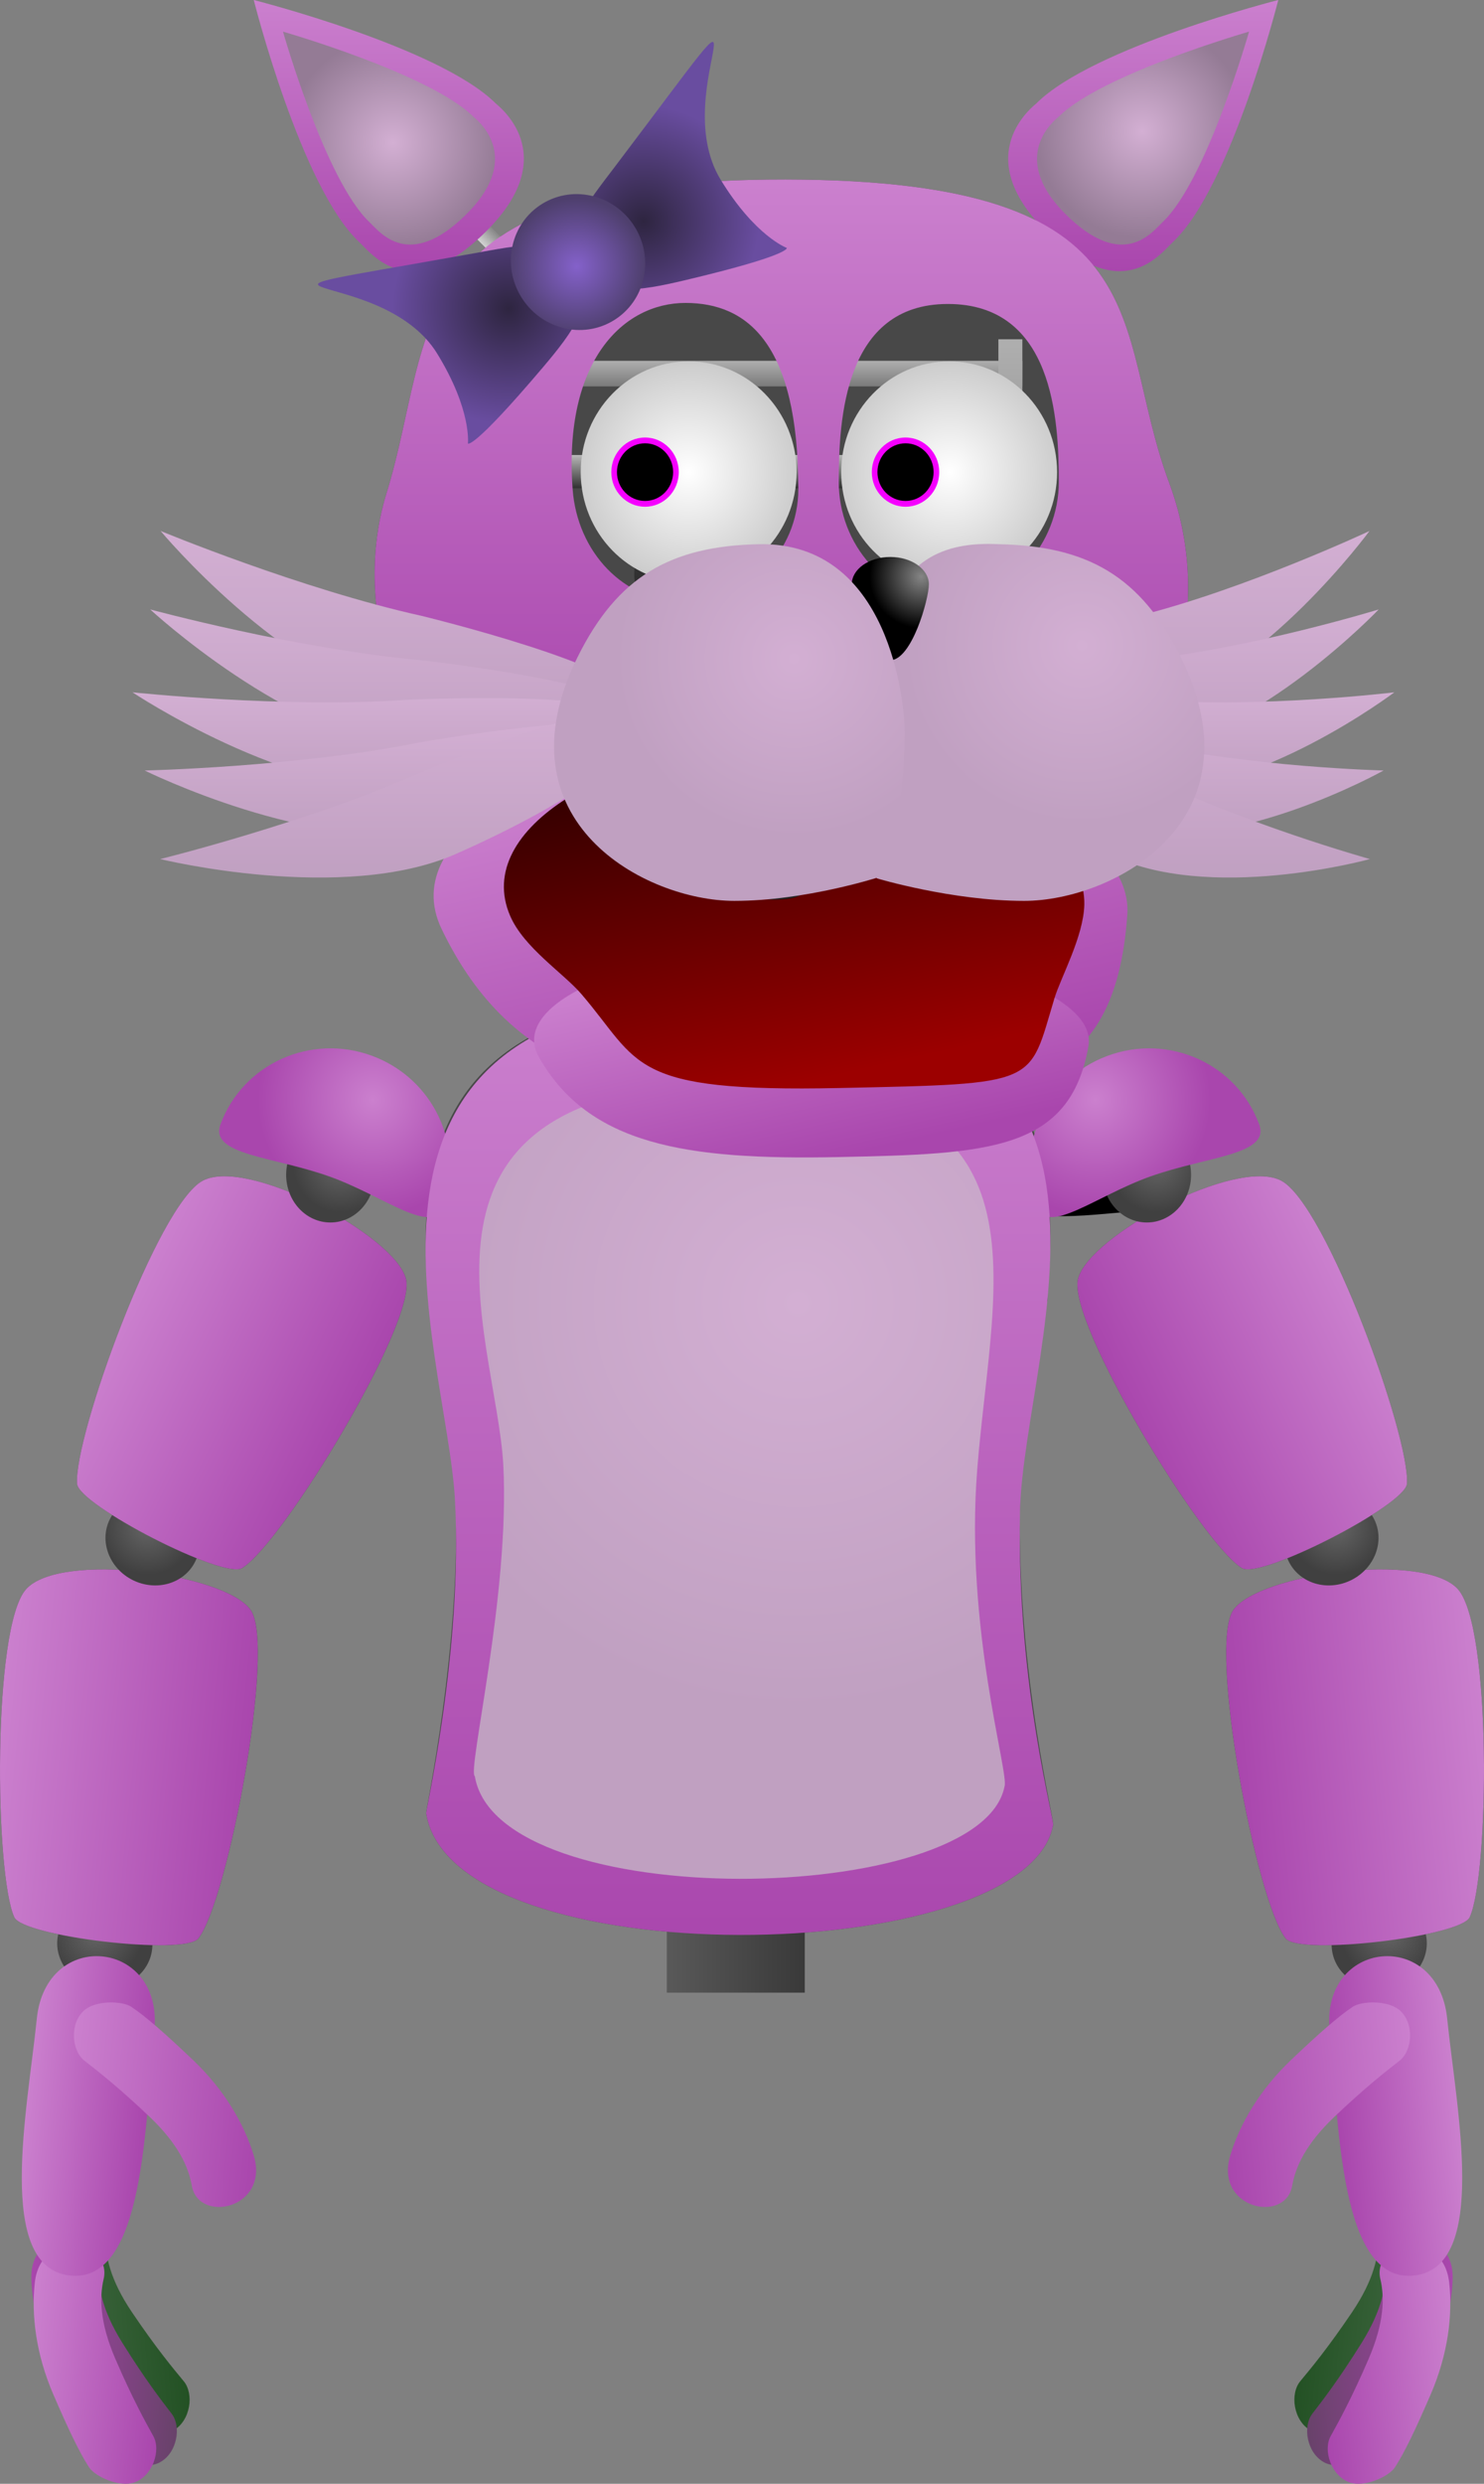 <svg version="1.1" xmlns="http://www.w3.org/2000/svg" xmlns:xlink="http://www.w3.org/1999/xlink" width="351.587" height="588.089" viewBox="0,0,351.587,588.089"><rect x="0" y="0" width="351.587" height="588.089" fill="#808080" stroke="none"/><defs><linearGradient x1="308.379" y1="350.642" x2="290.91" y2="352.419" gradientUnits="userSpaceOnUse" id="color-1"><stop offset="0" stop-color="#0f0f0f"/><stop offset="1" stop-color="#737373"/></linearGradient><linearGradient x1="288.474" y1="352.902" x2="271.111" y2="354.668" gradientUnits="userSpaceOnUse" id="color-2"><stop offset="0" stop-color="#0f0f0f"/><stop offset="1" stop-color="#737373"/></linearGradient><linearGradient x1="314.55" y1="405.974" x2="297.187" y2="407.74" gradientUnits="userSpaceOnUse" id="color-3"><stop offset="0" stop-color="#0f0f0f"/><stop offset="1" stop-color="#737373"/></linearGradient><linearGradient x1="294.735" y1="408.082" x2="277.266" y2="409.859" gradientUnits="userSpaceOnUse" id="color-4"><stop offset="0" stop-color="#0f0f0f"/><stop offset="1" stop-color="#737373"/></linearGradient><linearGradient x1="278.136" y1="381.374" x2="270.382" y2="382.163" gradientUnits="userSpaceOnUse" id="color-5"><stop offset="0" stop-color="#595959"/><stop offset="1" stop-color="#afafaf"/></linearGradient><linearGradient x1="314.679" y1="377.819" x2="306.925" y2="378.607" gradientUnits="userSpaceOnUse" id="color-6"><stop offset="0" stop-color="#afafaf"/><stop offset="1" stop-color="#595959"/></linearGradient><linearGradient x1="298.266" y1="379.473" x2="287.365" y2="380.582" gradientUnits="userSpaceOnUse" id="color-7"><stop offset="0" stop-color="#afafaf"/><stop offset="1" stop-color="#595959"/></linearGradient><radialGradient cx="299.817" cy="426.422" r="11.284" gradientUnits="userSpaceOnUse" id="color-8"><stop offset="0" stop-color="#656565"/><stop offset="1" stop-color="#404040"/></radialGradient><linearGradient x1="323.14" y1="381.694" x2="263.687" y2="387.739" gradientUnits="userSpaceOnUse" id="color-9"><stop offset="0" stop-color="#cb80ce"/><stop offset="1" stop-color="#a946ad"/></linearGradient><linearGradient x1="-14.998" y1="350.642" x2="2.471" y2="352.419" gradientUnits="userSpaceOnUse" id="color-10"><stop offset="0" stop-color="#0f0f0f"/><stop offset="1" stop-color="#737373"/></linearGradient><linearGradient x1="4.907" y1="352.902" x2="22.27" y2="354.668" gradientUnits="userSpaceOnUse" id="color-11"><stop offset="0" stop-color="#0f0f0f"/><stop offset="1" stop-color="#737373"/></linearGradient><linearGradient x1="-21.168" y1="405.974" x2="-3.806" y2="407.74" gradientUnits="userSpaceOnUse" id="color-12"><stop offset="0" stop-color="#0f0f0f"/><stop offset="1" stop-color="#737373"/></linearGradient><linearGradient x1="-1.354" y1="408.082" x2="16.115" y2="409.859" gradientUnits="userSpaceOnUse" id="color-13"><stop offset="0" stop-color="#0f0f0f"/><stop offset="1" stop-color="#737373"/></linearGradient><linearGradient x1="15.245" y1="381.374" x2="22.999" y2="382.163" gradientUnits="userSpaceOnUse" id="color-14"><stop offset="0" stop-color="#595959"/><stop offset="1" stop-color="#afafaf"/></linearGradient><linearGradient x1="-21.298" y1="377.819" x2="-13.544" y2="378.607" gradientUnits="userSpaceOnUse" id="color-15"><stop offset="0" stop-color="#afafaf"/><stop offset="1" stop-color="#595959"/></linearGradient><linearGradient x1="-4.885" y1="379.473" x2="6.016" y2="380.582" gradientUnits="userSpaceOnUse" id="color-16"><stop offset="0" stop-color="#afafaf"/><stop offset="1" stop-color="#595959"/></linearGradient><radialGradient cx="-6.436" cy="426.422" r="11.284" gradientUnits="userSpaceOnUse" id="color-17"><stop offset="0" stop-color="#656565"/><stop offset="1" stop-color="#404040"/></radialGradient><linearGradient x1="-29.759" y1="381.694" x2="29.695" y2="387.739" gradientUnits="userSpaceOnUse" id="color-18"><stop offset="0" stop-color="#cb80ce"/><stop offset="1" stop-color="#a946ad"/></linearGradient><linearGradient x1="268.944" y1="256.326" x2="253.202" y2="264.107" gradientUnits="userSpaceOnUse" id="color-19"><stop offset="0" stop-color="#0f0f0f"/><stop offset="1" stop-color="#737373"/></linearGradient><linearGradient x1="251.09" y1="265.413" x2="235.445" y2="273.146" gradientUnits="userSpaceOnUse" id="color-20"><stop offset="0" stop-color="#0f0f0f"/><stop offset="1" stop-color="#737373"/></linearGradient><linearGradient x1="294.097" y1="305.995" x2="278.451" y2="313.728" gradientUnits="userSpaceOnUse" id="color-21"><stop offset="0" stop-color="#0f0f0f"/><stop offset="1" stop-color="#737373"/></linearGradient><linearGradient x1="276.275" y1="314.907" x2="260.534" y2="322.688" gradientUnits="userSpaceOnUse" id="color-22"><stop offset="0" stop-color="#0f0f0f"/><stop offset="1" stop-color="#737373"/></linearGradient><linearGradient x1="251.376" y1="295.702" x2="244.388" y2="299.155" gradientUnits="userSpaceOnUse" id="color-23"><stop offset="0" stop-color="#595959"/><stop offset="1" stop-color="#afafaf"/></linearGradient><linearGradient x1="284.36" y1="279.577" x2="277.373" y2="283.03" gradientUnits="userSpaceOnUse" id="color-24"><stop offset="0" stop-color="#afafaf"/><stop offset="1" stop-color="#595959"/></linearGradient><linearGradient x1="269.565" y1="286.873" x2="259.743" y2="291.728" gradientUnits="userSpaceOnUse" id="color-25"><stop offset="0" stop-color="#afafaf"/><stop offset="1" stop-color="#595959"/></linearGradient><radialGradient cx="287.456" cy="330.307" r="11.284" gradientUnits="userSpaceOnUse" id="color-26"><stop offset="0" stop-color="#656565"/><stop offset="1" stop-color="#404040"/></radialGradient><linearGradient x1="293.642" y1="280.244" x2="240.069" y2="306.723" gradientUnits="userSpaceOnUse" id="color-27"><stop offset="0" stop-color="#cb80ce"/><stop offset="1" stop-color="#a946ad"/></linearGradient><linearGradient x1="24.437" y1="256.326" x2="40.179" y2="264.107" gradientUnits="userSpaceOnUse" id="color-28"><stop offset="0" stop-color="#0f0f0f"/><stop offset="1" stop-color="#737373"/></linearGradient><linearGradient x1="42.291" y1="265.413" x2="57.937" y2="273.146" gradientUnits="userSpaceOnUse" id="color-29"><stop offset="0" stop-color="#0f0f0f"/><stop offset="1" stop-color="#737373"/></linearGradient><linearGradient x1="-0.716" y1="305.995" x2="14.93" y2="313.728" gradientUnits="userSpaceOnUse" id="color-30"><stop offset="0" stop-color="#0f0f0f"/><stop offset="1" stop-color="#737373"/></linearGradient><linearGradient x1="17.106" y1="314.907" x2="32.847" y2="322.688" gradientUnits="userSpaceOnUse" id="color-31"><stop offset="0" stop-color="#0f0f0f"/><stop offset="1" stop-color="#737373"/></linearGradient><linearGradient x1="42.006" y1="295.702" x2="48.993" y2="299.155" gradientUnits="userSpaceOnUse" id="color-32"><stop offset="0" stop-color="#595959"/><stop offset="1" stop-color="#afafaf"/></linearGradient><linearGradient x1="9.021" y1="279.577" x2="16.008" y2="283.03" gradientUnits="userSpaceOnUse" id="color-33"><stop offset="0" stop-color="#afafaf"/><stop offset="1" stop-color="#595959"/></linearGradient><linearGradient x1="23.816" y1="286.873" x2="33.638" y2="291.728" gradientUnits="userSpaceOnUse" id="color-34"><stop offset="0" stop-color="#afafaf"/><stop offset="1" stop-color="#595959"/></linearGradient><radialGradient cx="5.925" cy="330.307" r="11.284" gradientUnits="userSpaceOnUse" id="color-35"><stop offset="0" stop-color="#656565"/><stop offset="1" stop-color="#404040"/></radialGradient><linearGradient x1="-0.261" y1="280.244" x2="53.312" y2="306.723" gradientUnits="userSpaceOnUse" id="color-36"><stop offset="0" stop-color="#cb80ce"/><stop offset="1" stop-color="#a946ad"/></linearGradient><linearGradient x1="311.775" y1="519.891" x2="279.246" y2="517.083" gradientUnits="userSpaceOnUse" id="color-37"><stop offset="0" stop-color="#446b45"/><stop offset="1" stop-color="#235124"/></linearGradient><linearGradient x1="316.718" y1="523.563" x2="278.808" y2="527.418" gradientUnits="userSpaceOnUse" id="color-38"><stop offset="0" stop-color="#a946ad"/><stop offset="1" stop-color="#68426a"/></linearGradient><linearGradient x1="316.041" y1="526.992" x2="283.559" y2="530.295" gradientUnits="userSpaceOnUse" id="color-39"><stop offset="0" stop-color="#cb80ce"/><stop offset="1" stop-color="#a946ad"/></linearGradient><linearGradient x1="316.319" y1="468.356" x2="287.781" y2="471.258" gradientUnits="userSpaceOnUse" id="color-40"><stop offset="0" stop-color="#cb80ce"/><stop offset="1" stop-color="#a946ad"/></linearGradient><linearGradient x1="306.451" y1="464.772" x2="260.421" y2="469.452" gradientUnits="userSpaceOnUse" id="color-41"><stop offset="0" stop-color="#cb80ce"/><stop offset="1" stop-color="#a946ad"/></linearGradient><linearGradient x1="-18.394" y1="519.891" x2="14.135" y2="517.083" gradientUnits="userSpaceOnUse" id="color-42"><stop offset="0" stop-color="#446b45"/><stop offset="1" stop-color="#235124"/></linearGradient><linearGradient x1="-23.337" y1="523.563" x2="14.573" y2="527.418" gradientUnits="userSpaceOnUse" id="color-43"><stop offset="0" stop-color="#a946ad"/><stop offset="1" stop-color="#68426a"/></linearGradient><linearGradient x1="-22.66" y1="526.992" x2="9.822" y2="530.295" gradientUnits="userSpaceOnUse" id="color-44"><stop offset="0" stop-color="#cb80ce"/><stop offset="1" stop-color="#a946ad"/></linearGradient><linearGradient x1="-22.938" y1="468.356" x2="5.6" y2="471.258" gradientUnits="userSpaceOnUse" id="color-45"><stop offset="0" stop-color="#cb80ce"/><stop offset="1" stop-color="#a946ad"/></linearGradient><linearGradient x1="-13.07" y1="464.772" x2="32.96" y2="469.452" gradientUnits="userSpaceOnUse" id="color-46"><stop offset="0" stop-color="#cb80ce"/><stop offset="1" stop-color="#a946ad"/></linearGradient><linearGradient x1="138.021" y1="182.272" x2="149.883" y2="182.272" gradientUnits="userSpaceOnUse" id="color-47"><stop offset="0" stop-color="#afafaf"/><stop offset="1" stop-color="#595959"/></linearGradient><linearGradient x1="146.962" y1="263.063" x2="146.962" y2="276.863" gradientUnits="userSpaceOnUse" id="color-48"><stop offset="0" stop-color="#afafaf"/><stop offset="1" stop-color="#595959"/></linearGradient><linearGradient x1="85.663" y1="258.206" x2="85.663" y2="281.782" gradientUnits="userSpaceOnUse" id="color-49"><stop offset="0" stop-color="#7c7c7c"/><stop offset="1" stop-color="#111111"/></linearGradient><linearGradient x1="107.853" y1="259.106" x2="107.853" y2="282.681" gradientUnits="userSpaceOnUse" id="color-50"><stop offset="0" stop-color="#7c7c7c"/><stop offset="1" stop-color="#111111"/></linearGradient><linearGradient x1="185.33" y1="258.458" x2="185.33" y2="282.034" gradientUnits="userSpaceOnUse" id="color-51"><stop offset="0" stop-color="#7c7c7c"/><stop offset="1" stop-color="#111111"/></linearGradient><linearGradient x1="207.52" y1="259.358" x2="207.52" y2="282.933" gradientUnits="userSpaceOnUse" id="color-52"><stop offset="0" stop-color="#7c7c7c"/><stop offset="1" stop-color="#111111"/></linearGradient><linearGradient x1="146.962" y1="299.333" x2="146.962" y2="313.133" gradientUnits="userSpaceOnUse" id="color-53"><stop offset="0" stop-color="#afafaf"/><stop offset="1" stop-color="#595959"/></linearGradient><linearGradient x1="91.144" y1="294.477" x2="91.144" y2="318.052" gradientUnits="userSpaceOnUse" id="color-54"><stop offset="0" stop-color="#7c7c7c"/><stop offset="1" stop-color="#111111"/></linearGradient><linearGradient x1="111.35" y1="295.377" x2="111.35" y2="318.952" gradientUnits="userSpaceOnUse" id="color-55"><stop offset="0" stop-color="#7c7c7c"/><stop offset="1" stop-color="#111111"/></linearGradient><linearGradient x1="181.9" y1="294.729" x2="181.9" y2="318.304" gradientUnits="userSpaceOnUse" id="color-56"><stop offset="0" stop-color="#7c7c7c"/><stop offset="1" stop-color="#111111"/></linearGradient><linearGradient x1="202.106" y1="295.629" x2="202.106" y2="319.204" gradientUnits="userSpaceOnUse" id="color-57"><stop offset="0" stop-color="#7c7c7c"/><stop offset="1" stop-color="#111111"/></linearGradient><linearGradient x1="146.962" y1="335.604" x2="146.962" y2="349.404" gradientUnits="userSpaceOnUse" id="color-58"><stop offset="0" stop-color="#afafaf"/><stop offset="1" stop-color="#595959"/></linearGradient><linearGradient x1="97.995" y1="330.748" x2="97.995" y2="354.323" gradientUnits="userSpaceOnUse" id="color-59"><stop offset="0" stop-color="#7c7c7c"/><stop offset="1" stop-color="#111111"/></linearGradient><linearGradient x1="115.721" y1="331.647" x2="115.721" y2="355.223" gradientUnits="userSpaceOnUse" id="color-60"><stop offset="0" stop-color="#7c7c7c"/><stop offset="1" stop-color="#111111"/></linearGradient><linearGradient x1="177.611" y1="331" x2="177.611" y2="354.575" gradientUnits="userSpaceOnUse" id="color-61"><stop offset="0" stop-color="#7c7c7c"/><stop offset="1" stop-color="#111111"/></linearGradient><linearGradient x1="195.337" y1="331.899" x2="195.337" y2="355.475" gradientUnits="userSpaceOnUse" id="color-62"><stop offset="0" stop-color="#7c7c7c"/><stop offset="1" stop-color="#111111"/></linearGradient><linearGradient x1="129.447" y1="320.239" x2="160.934" y2="320.239" gradientUnits="userSpaceOnUse" id="color-63"><stop offset="0" stop-color="#afafaf"/><stop offset="1" stop-color="#595959"/></linearGradient><linearGradient x1="145.888" y1="243.744" x2="145.888" y2="250.998" gradientUnits="userSpaceOnUse" id="color-64"><stop offset="0" stop-color="#afafaf"/><stop offset="1" stop-color="#595959"/></linearGradient><radialGradient cx="245.028" cy="244.55" r="11.284" gradientUnits="userSpaceOnUse" id="color-65"><stop offset="0" stop-color="#656565"/><stop offset="1" stop-color="#404040"/></radialGradient><linearGradient x1="144.976" y1="239" x2="144.976" y2="256.732" gradientUnits="userSpaceOnUse" id="color-66"><stop offset="0" stop-color="#595959"/><stop offset="1" stop-color="#393939"/></linearGradient><radialGradient cx="51.584" cy="244.55" r="11.284" gradientUnits="userSpaceOnUse" id="color-67"><stop offset="0" stop-color="#656565"/><stop offset="1" stop-color="#404040"/></radialGradient><linearGradient x1="128.874" y1="414.327" x2="161.563" y2="414.327" gradientUnits="userSpaceOnUse" id="color-68"><stop offset="0" stop-color="#595959"/><stop offset="1" stop-color="#393939"/></linearGradient><linearGradient x1="126.396" y1="403.18" x2="164.04" y2="403.18" gradientUnits="userSpaceOnUse" id="color-69"><stop offset="0" stop-color="#393939"/><stop offset="1" stop-color="#151515"/></linearGradient><linearGradient x1="126.396" y1="416.185" x2="164.04" y2="416.185" gradientUnits="userSpaceOnUse" id="color-70"><stop offset="0" stop-color="#393939"/><stop offset="1" stop-color="#151515"/></linearGradient><radialGradient cx="59.258" cy="229.225" r="27.339" gradientUnits="userSpaceOnUse" id="color-71"><stop offset="0" stop-color="#cb80ce"/><stop offset="1" stop-color="#a946ad"/></radialGradient><radialGradient cx="230.352" cy="229.225" r="27.339" gradientUnits="userSpaceOnUse" id="color-72"><stop offset="0" stop-color="#cb80ce"/><stop offset="1" stop-color="#a946ad"/></radialGradient><linearGradient x1="146.277" y1="203.793" x2="146.277" y2="432.632" gradientUnits="userSpaceOnUse" id="color-73"><stop offset="0" stop-color="#cb80ce"/><stop offset="1" stop-color="#a946ad"/></linearGradient><radialGradient cx="159.889" cy="277.253" r="96.696" gradientUnits="userSpaceOnUse" id="color-74"><stop offset="0" stop-color="#d3afd3"/><stop offset="1" stop-color="#c0a0c1"/></radialGradient><linearGradient x1="147.339" y1="144.965" x2="166.308" y2="229.213" gradientUnits="userSpaceOnUse" id="color-75"><stop offset="0" stop-color="#cb80ce"/><stop offset="1" stop-color="#a946ad"/></linearGradient><linearGradient x1="158.128" y1="192.885" x2="169.359" y2="242.766" gradientUnits="userSpaceOnUse" id="color-76"><stop offset="0" stop-color="#cb80ce"/><stop offset="1" stop-color="#a946ad"/></linearGradient><linearGradient x1="151.547" y1="145.192" x2="169.181" y2="223.509" gradientUnits="userSpaceOnUse" id="color-77"><stop offset="0" stop-color="#330000"/><stop offset="1" stop-color="#9c0000"/></linearGradient><linearGradient x1="150.552" y1="162.023" x2="151.039" y2="164.187" gradientUnits="userSpaceOnUse" id="color-78"><stop offset="0" stop-color="#898989"/><stop offset="1" stop-color="#2e2e2e"/></linearGradient><linearGradient x1="152.135" y1="169.26" x2="155.508" y2="184.241" gradientUnits="userSpaceOnUse" id="color-79"><stop offset="0" stop-color="#8a8a8a"/><stop offset="1" stop-color="#0f0f0f"/></linearGradient><linearGradient x1="151.826" y1="167.888" x2="155.199" y2="182.869" gradientUnits="userSpaceOnUse" id="color-80"><stop offset="0" stop-color="#898989"/><stop offset="1" stop-color="#2e2e2e"/></linearGradient><linearGradient x1="156.469" y1="54.242" x2="156.469" y2="60.294" gradientUnits="userSpaceOnUse" id="color-81"><stop offset="0" stop-color="#afafaf"/><stop offset="1" stop-color="#7a7a7a"/></linearGradient><linearGradient x1="102.49" y1="49.14" x2="102.49" y2="115.952" gradientUnits="userSpaceOnUse" id="color-82"><stop offset="0" stop-color="#afafaf"/><stop offset="1" stop-color="#7a7a7a"/></linearGradient><linearGradient x1="210.271" y1="49.14" x2="210.271" y2="115.952" gradientUnits="userSpaceOnUse" id="color-83"><stop offset="0" stop-color="#afafaf"/><stop offset="1" stop-color="#7a7a7a"/></linearGradient><linearGradient x1="156.694" y1="91.534" x2="156.694" y2="143.579" gradientUnits="userSpaceOnUse" id="color-84"><stop offset="0" stop-color="#424242"/><stop offset="1" stop-color="#000000"/></linearGradient><linearGradient x1="156.066" y1="76.538" x2="156.066" y2="84.408" gradientUnits="userSpaceOnUse" id="color-85"><stop offset="0" stop-color="#b8b8b8"/><stop offset="1" stop-color="#313131"/></linearGradient><radialGradient cx="134.053" cy="80.59" r="26.228" gradientUnits="userSpaceOnUse" id="color-86"><stop offset="0" stop-color="#ffffff"/><stop offset="1" stop-color="#cccccc"/></radialGradient><radialGradient cx="195.768" cy="80.59" r="26.228" gradientUnits="userSpaceOnUse" id="color-87"><stop offset="0" stop-color="#ffffff"/><stop offset="1" stop-color="#cccccc"/></radialGradient><linearGradient x1="170.263" y1="116.96" x2="170.263" y2="159.056" gradientUnits="userSpaceOnUse" id="color-88"><stop offset="0" stop-color="#afafaf"/><stop offset="1" stop-color="#595959"/></linearGradient><linearGradient x1="142.809" y1="116.96" x2="142.809" y2="159.056" gradientUnits="userSpaceOnUse" id="color-89"><stop offset="0" stop-color="#afafaf"/><stop offset="1" stop-color="#595959"/></linearGradient><linearGradient x1="89.135" y1="30.71" x2="92.282" y2="27.591" gradientUnits="userSpaceOnUse" id="color-90"><stop offset="0" stop-color="#d3d3d3"/><stop offset="1" stop-color="#868686"/></linearGradient><linearGradient x1="63.01" y1="-31.195" x2="63.01" y2="33.008" gradientUnits="userSpaceOnUse" id="color-91"><stop offset="0" stop-color="#cb80ce"/><stop offset="1" stop-color="#a946ad"/></linearGradient><radialGradient cx="64.055" cy="2.583" r="25.206" gradientUnits="userSpaceOnUse" id="color-92"><stop offset="0" stop-color="#d3afd3"/><stop offset="1" stop-color="#947b95"/></radialGradient><radialGradient cx="109.99" cy="48.572" r="4.204" gradientUnits="userSpaceOnUse" id="color-93"><stop offset="0" stop-color="#a9a9a9"/><stop offset="1" stop-color="#5d5d5d"/></radialGradient><linearGradient x1="215.626" y1="30.71" x2="212.479" y2="27.591" gradientUnits="userSpaceOnUse" id="color-94"><stop offset="0" stop-color="#d3d3d3"/><stop offset="1" stop-color="#868686"/></linearGradient><linearGradient x1="241.751" y1="-31.195" x2="241.751" y2="33.008" gradientUnits="userSpaceOnUse" id="color-95"><stop offset="0" stop-color="#cb80ce"/><stop offset="1" stop-color="#a946ad"/></linearGradient><radialGradient cx="241.556" cy="-0.091" r="25.206" gradientUnits="userSpaceOnUse" id="color-96"><stop offset="0" stop-color="#d3afd3"/><stop offset="1" stop-color="#947b95"/></radialGradient><radialGradient cx="194.771" cy="48.572" r="4.204" gradientUnits="userSpaceOnUse" id="color-97"><stop offset="0" stop-color="#a9a9a9"/><stop offset="1" stop-color="#5d5d5d"/></radialGradient><linearGradient x1="156.016" y1="11.307" x2="156.016" y2="148.573" gradientUnits="userSpaceOnUse" id="color-98"><stop offset="0" stop-color="#cb80ce"/><stop offset="1" stop-color="#a946ad"/></linearGradient><linearGradient x1="64.752" y1="94.527" x2="64.752" y2="140.212" gradientUnits="userSpaceOnUse" id="color-99"><stop offset="0" stop-color="#d3afd3"/><stop offset="1" stop-color="#c0a0c1"/></linearGradient><linearGradient x1="64.386" y1="113.1" x2="64.386" y2="147.103" gradientUnits="userSpaceOnUse" id="color-100"><stop offset="0" stop-color="#d3afd3"/><stop offset="1" stop-color="#c0a0c1"/></linearGradient><linearGradient x1="61.494" y1="132.726" x2="61.494" y2="155.609" gradientUnits="userSpaceOnUse" id="color-101"><stop offset="0" stop-color="#d3afd3"/><stop offset="1" stop-color="#c0a0c1"/></linearGradient><linearGradient x1="64.376" y1="139.983" x2="64.376" y2="166.355" gradientUnits="userSpaceOnUse" id="color-102"><stop offset="0" stop-color="#d3afd3"/><stop offset="1" stop-color="#c0a0c1"/></linearGradient><linearGradient x1="65.865" y1="136.881" x2="65.865" y2="176.581" gradientUnits="userSpaceOnUse" id="color-103"><stop offset="0" stop-color="#d3afd3"/><stop offset="1" stop-color="#c0a0c1"/></linearGradient><linearGradient x1="245.997" y1="94.527" x2="245.997" y2="140.212" gradientUnits="userSpaceOnUse" id="color-104"><stop offset="0" stop-color="#d3afd3"/><stop offset="1" stop-color="#c0a0c1"/></linearGradient><linearGradient x1="246.321" y1="113.1" x2="246.321" y2="147.103" gradientUnits="userSpaceOnUse" id="color-105"><stop offset="0" stop-color="#d3afd3"/><stop offset="1" stop-color="#c0a0c1"/></linearGradient><linearGradient x1="248.879" y1="132.726" x2="248.879" y2="155.609" gradientUnits="userSpaceOnUse" id="color-106"><stop offset="0" stop-color="#d3afd3"/><stop offset="1" stop-color="#c0a0c1"/></linearGradient><linearGradient x1="246.33" y1="139.983" x2="246.33" y2="166.355" gradientUnits="userSpaceOnUse" id="color-107"><stop offset="0" stop-color="#d3afd3"/><stop offset="1" stop-color="#c0a0c1"/></linearGradient><linearGradient x1="245.012" y1="136.881" x2="245.012" y2="176.581" gradientUnits="userSpaceOnUse" id="color-108"><stop offset="0" stop-color="#d3afd3"/><stop offset="1" stop-color="#c0a0c1"/></linearGradient><radialGradient cx="227.174" cy="121.621" r="42.259" gradientUnits="userSpaceOnUse" id="color-109"><stop offset="0" stop-color="#d3afd3"/><stop offset="1" stop-color="#c0a0c1"/></radialGradient><radialGradient cx="189.173" cy="105.343" r="12.219" gradientUnits="userSpaceOnUse" id="color-110"><stop offset="0" stop-color="#858585"/><stop offset="1" stop-color="#000000"/></radialGradient><radialGradient cx="91.314" cy="41.871" r="27.449" gradientUnits="userSpaceOnUse" id="color-111"><stop offset="0" stop-color="#2e2540"/><stop offset="1" stop-color="#694da0"/></radialGradient><radialGradient cx="123.291" cy="21.154" r="27.449" gradientUnits="userSpaceOnUse" id="color-112"><stop offset="0" stop-color="#2e2540"/><stop offset="1" stop-color="#694da0"/></radialGradient><radialGradient cx="107.551" cy="31.918" r="16.193" gradientUnits="userSpaceOnUse" id="color-113"><stop offset="0" stop-color="#8461ca"/><stop offset="1" stop-color="#4e3f6d"/></radialGradient><radialGradient cx="159.004" cy="124.74" r="42.259" gradientUnits="userSpaceOnUse" id="color-114"><stop offset="0" stop-color="#d3afd3"/><stop offset="1" stop-color="#c0a0c1"/></radialGradient></defs><g transform="translate(29.103,31.195)"><g data-paper-data="{&quot;isPaintingLayer&quot;:true}" fill-rule="nonzero" stroke-linecap="butt" stroke-linejoin="miter" stroke-miterlimit="10" stroke-dasharray="" stroke-dashoffset="0" style="mix-blend-mode: normal"><path d="M220.362,401.068c-6.647,33.871 -141.963,36.064 -148.492,-2.839c-0.586,1.076 8.742,-40.628 6.823,-76.852c-1.919,-36.223 -35.208,-115.141 62.796,-116.67c110.597,-3.229 71.855,79.099 71.055,119.462c-0.832,41.934 8.729,77.268 7.819,76.898z" data-paper-data="{&quot;index&quot;:null}" fill="#484848" stroke="#000000" stroke-width="0"/><g data-paper-data="{&quot;index&quot;:null}" stroke="none"><path d="M316.326,345.105c8.02,9.042 7.389,67.619 2.763,77.653c-2.112,4.581 -40.399,9.116 -43.604,5.008c-6.972,-8.934 -18.371,-69.025 -12.412,-77.724c5.959,-8.699 45.232,-13.98 53.253,-4.938z" fill="#484848" stroke-width="0"/><g><g><path d="M292.131,337.899c2.587,0.742 1.845,3.328 1.845,3.328l-0.638,1.949c-0.14,3.436 -0.345,6.768 -0.563,10.117c2.528,1.904 5.549,3.754 7.506,6.606c2.678,3.904 2.149,11.906 1.853,16.347c-0.705,2.24 -1.53,4.094 -2.553,5.763c4.004,7.12 7.337,14.71 5.464,23.091c-0.743,3.321 -2.344,5.789 -4.109,8.235c0.707,3.488 -0.153,7.519 -0.368,10.878c0,0 -0.172,2.686 -2.857,2.514c-2.686,-0.172 -2.514,-2.857 -2.514,-2.857c0.083,-1.3 0.418,-3.076 0.615,-4.871c-0.49,0.041 -1.057,-0.078 -1.685,-0.483c-2.261,-1.46 -0.801,-3.72 -0.801,-3.72c0.497,-0.761 1.022,-1.479 1.551,-2.179c-3.873,-5.983 -13.004,-10.141 -11.721,-18.778c0.821,-5.525 5.915,-8.58 9.771,-12.522c-1.019,-1.701 -2.013,-3.375 -2.883,-5.028c-2.714,-5.162 -2.434,-11.833 -3,-17.537c0.046,-0.725 0.093,-1.445 0.139,-2.163c-0.759,-0.557 -1.454,-1.158 -2.041,-1.842c-3.427,-3.995 -2.725,-10.389 -0.763,-14.678l0.61,-2.795c0,0 0.588,-2.626 3.214,-2.038c1.911,0.428 2.12,1.935 2.092,2.724c0.47,-0.209 1.073,-0.28 1.837,-0.061zM299.784,403.963c1.407,-6.262 -0.84,-12.005 -3.813,-17.427c-0.648,0.658 -1.349,1.319 -2.109,2c-1.864,1.67 -4.989,3.195 -5.372,6.002c-0.73,5.349 5.8,9.624 9.574,13.634c0.749,-1.257 1.362,-2.619 1.719,-4.209zM294.738,373.658c0.528,0.941 1.078,1.889 1.638,2.844c0.177,-0.399 0.333,-0.811 0.466,-1.239c0.169,-2.83 0.786,-10.099 -1.073,-12.43c-0.895,-1.121 -2.022,-2.026 -3.232,-2.842c0.303,4.431 0.109,9.938 2.201,13.666z" fill="#000000" stroke-width="0.5"/><path d="M290.586,349.239l1.077,-2.567l17.039,7.149l-1.077,2.567z" fill="url(#color-1)" stroke-width="0"/><path d="M273.058,360.261l-1.609,-2.271l15.078,-10.681l1.609,2.271z" data-paper-data="{&quot;index&quot;:null}" fill="url(#color-2)" stroke-width="0"/><path d="M312.603,400.381l1.609,2.271l-15.078,10.681l-1.609,-2.271z" data-paper-data="{&quot;index&quot;:null}" fill="url(#color-3)" stroke-width="0"/><path d="M295.059,411.262l-1.077,2.567l-17.039,-7.149l1.077,-2.567z" data-paper-data="{&quot;index&quot;:null}" fill="url(#color-4)" stroke-width="0"/><path d="M274.043,413.117l-6.807,-61.901l7.241,-0.796l6.807,61.901z" fill="url(#color-5)" stroke-width="0"/><path d="M310.585,409.561l-6.807,-61.901l7.241,-0.796l6.807,61.901z" fill="url(#color-6)" stroke-width="0"/><path d="M292.511,424.097l-9.57,-87.02l10.179,-1.119l9.57,87.02z" fill="url(#color-7)" stroke-width="0"/></g><path d="M308.882,427.931c0.585,5.757 -3.966,10.936 -10.166,11.566c-6.2,0.63 -11.701,-3.526 -12.286,-9.283c-0.585,-5.757 3.966,-10.936 10.166,-11.566c6.2,-0.63 11.701,3.526 12.286,9.283z" fill="url(#color-8)" stroke-width="0"/></g><path d="M316.326,345.105c8.02,9.042 7.389,67.619 2.763,77.653c-2.112,4.581 -40.399,9.116 -43.604,5.008c-6.972,-8.934 -18.371,-69.025 -12.412,-77.724c5.959,-8.699 45.232,-13.98 53.253,-4.938z" fill="url(#color-9)" stroke-width="0"/></g><g data-paper-data="{&quot;index&quot;:null}" stroke="none"><path d="M30.308,350.043c5.96,8.699 -5.44,68.79 -12.412,77.724c-3.205,4.108 -41.493,-0.428 -43.604,-5.008c-4.626,-10.034 -5.257,-68.611 2.763,-77.653c8.02,-9.042 47.293,-3.761 53.253,4.938z" fill="#484848" stroke-width="0"/><g><g><path d="M1.25,337.899c0.764,-0.219 1.367,-0.148 1.837,0.061c-0.028,-0.789 0.181,-2.296 2.092,-2.724c2.626,-0.588 3.214,2.038 3.214,2.038l0.61,2.795c1.962,4.289 2.664,10.684 -0.763,14.678c-0.587,0.684 -1.282,1.285 -2.041,1.842c0.047,0.717 0.093,1.438 0.139,2.163c-0.566,5.704 -0.286,12.375 -3,17.537c-0.869,1.653 -1.864,3.327 -2.883,5.028c3.856,3.942 8.95,6.997 9.771,12.522c1.283,8.637 -7.848,12.795 -11.721,18.778c0.529,0.7 1.054,1.417 1.551,2.179c0,0 1.46,2.261 -0.801,3.72c-0.628,0.406 -1.195,0.524 -1.685,0.483c0.197,1.796 0.532,3.571 0.615,4.871c0,0 0.172,2.686 -2.514,2.857c-2.686,0.172 -2.857,-2.514 -2.857,-2.514c-0.215,-3.359 -1.075,-7.39 -0.368,-10.878c-1.765,-2.446 -3.367,-4.913 -4.109,-8.235c-1.874,-8.381 1.46,-15.971 5.464,-23.091c-1.023,-1.67 -1.848,-3.523 -2.553,-5.763c-0.296,-4.441 -0.825,-12.444 1.853,-16.347c1.956,-2.852 4.978,-4.702 7.506,-6.606c-0.219,-3.349 -0.424,-6.681 -0.563,-10.117l-0.638,-1.949c0,0 -0.742,-2.587 1.845,-3.328zM-6.403,403.963c0.358,1.591 0.97,2.952 1.719,4.209c3.774,-4.01 10.304,-8.285 9.574,-13.634c-0.383,-2.807 -3.508,-4.333 -5.372,-6.002c-0.76,-0.681 -1.46,-1.342 -2.109,-2c-2.973,5.421 -5.22,11.165 -3.813,17.427zM-1.357,373.658c2.092,-3.729 1.897,-9.235 2.201,-13.666c-1.209,0.816 -2.337,1.721 -3.232,2.842c-1.86,2.331 -1.243,9.6 -1.073,12.43c0.133,0.427 0.289,0.84 0.466,1.239c0.56,-0.955 1.11,-1.903 1.638,-2.844z" fill="#000000" stroke-width="0.5"/><path d="M-14.245,356.388l-1.077,-2.567l17.039,-7.149l1.077,2.567z" fill="url(#color-10)" stroke-width="0"/><path d="M5.245,349.58l1.609,-2.271l15.078,10.681l-1.609,2.271z" data-paper-data="{&quot;index&quot;:null}" fill="url(#color-11)" stroke-width="0"/><path d="M-4.143,411.062l-1.609,2.271l-15.078,-10.681l1.609,-2.271z" data-paper-data="{&quot;index&quot;:null}" fill="url(#color-12)" stroke-width="0"/><path d="M15.362,404.113l1.077,2.567l-17.039,7.149l-1.077,-2.567z" data-paper-data="{&quot;index&quot;:null}" fill="url(#color-13)" stroke-width="0"/><path d="M12.098,412.32l6.807,-61.901l7.241,0.796l-6.807,61.901z" fill="url(#color-14)" stroke-width="0"/><path d="M-24.445,408.765l6.807,-61.901l7.241,0.796l-6.807,61.901z" fill="url(#color-15)" stroke-width="0"/><path d="M-9.309,422.978l9.57,-87.02l10.179,1.119l-9.57,87.02z" fill="url(#color-16)" stroke-width="0"/></g><path d="M-3.214,418.648c6.2,0.63 10.752,5.809 10.166,11.566c-0.585,5.757 -6.086,9.913 -12.286,9.283c-6.2,-0.63 -10.752,-5.809 -10.166,-11.566c0.585,-5.757 6.086,-9.913 12.286,-9.283z" fill="url(#color-17)" stroke-width="0"/></g><path d="M30.308,350.043c5.96,8.699 -5.44,68.79 -12.412,77.724c-3.205,4.108 -41.493,-0.428 -43.604,-5.008c-4.626,-10.034 -5.257,-68.611 2.763,-77.653c8.02,-9.042 47.293,-3.761 53.253,4.938z" fill="url(#color-18)" stroke-width="0"/></g><g data-paper-data="{&quot;index&quot;:null}" stroke="none"><path d="M274.449,248.357c10.678,5.661 30.597,60.752 29.777,71.77c-0.374,5.03 -34.65,22.684 -39.091,19.958c-9.658,-5.928 -41.376,-58.224 -38.84,-68.458c2.537,-10.235 37.474,-28.932 48.153,-23.27z" fill="#484848" stroke-width="0"/><g><g><path d="M249.263,250.079c2.683,-0.211 2.894,2.472 2.894,2.472l0.085,2.049c1.072,3.267 2.047,6.46 3.014,9.673c3.034,0.899 6.512,1.574 9.343,3.56c3.875,2.719 6.182,10.4 7.459,14.664c0.124,2.345 0.001,4.37 -0.373,6.292c6.243,5.268 12.023,11.21 13.203,19.717c0.467,3.371 -0.169,6.243 -0.966,9.152c1.884,3.019 2.489,7.097 3.464,10.318c0,0 0.78,2.576 -1.796,3.355c-2.576,0.78 -3.355,-1.796 -3.355,-1.796c-0.378,-1.247 -0.685,-3.027 -1.13,-4.778c-0.445,0.21 -1.017,0.297 -1.748,0.137c-2.629,-0.576 -2.053,-3.205 -2.053,-3.205c0.199,-0.887 0.439,-1.743 0.69,-2.584c-5.723,-4.248 -15.732,-4.946 -17.554,-13.485c-1.166,-5.463 2.536,-10.108 4.768,-15.15c-1.55,-1.237 -3.068,-2.456 -4.461,-3.701c-4.35,-3.885 -6.423,-10.231 -8.951,-15.377c-0.211,-0.695 -0.419,-1.386 -0.627,-2.074c-0.906,-0.256 -1.767,-0.576 -2.556,-1.011c-4.608,-2.542 -6.19,-8.778 -5.854,-13.482l-0.407,-2.831c0,0 -0.368,-2.666 2.297,-3.034c1.94,-0.268 2.663,1.071 2.913,1.819c0.367,-0.361 0.907,-0.639 1.699,-0.701zM279.562,309.281c-0.874,-6.358 -4.991,-10.951 -9.673,-14.988c-0.377,0.844 -0.802,1.708 -1.275,2.611c-1.161,2.216 -3.554,4.739 -2.93,7.503c1.189,5.266 8.802,6.984 13.742,9.419c0.261,-1.44 0.359,-2.93 0.137,-4.545zM264.224,282.661c0.824,0.697 1.671,1.392 2.531,2.091c0.026,-0.436 0.028,-0.876 0.003,-1.323c-0.832,-2.71 -2.799,-9.735 -5.357,-11.267c-1.231,-0.737 -2.604,-1.19 -4.022,-1.531c1.836,4.044 3.582,9.27 6.846,12.03z" fill="#000000" stroke-width="0.5"/><path d="M251.786,261.242l0.11,-2.781l18.464,0.73l-0.11,2.781z" fill="url(#color-19)" stroke-width="0"/><path d="M239.226,277.703l-2.302,-1.564l10.384,-15.284l2.302,1.564z" data-paper-data="{&quot;index&quot;:null}" fill="url(#color-20)" stroke-width="0"/><path d="M290.315,301.438l2.302,1.564l-10.384,15.284l-2.302,-1.564z" data-paper-data="{&quot;index&quot;:null}" fill="url(#color-21)" stroke-width="0"/><path d="M277.691,317.772l-0.11,2.781l-18.464,-0.73l0.11,-2.781z" data-paper-data="{&quot;index&quot;:null}" fill="url(#color-22)" stroke-width="0"/><path d="M258.655,326.868l-28.05,-55.599l6.503,-3.281l28.05,55.599z" fill="url(#color-23)" stroke-width="0"/><path d="M291.64,310.743l-28.05,-55.599l6.503,-3.281l28.05,55.599z" fill="url(#color-24)" stroke-width="0"/><path d="M279.799,330.687l-39.432,-78.161l9.143,-4.612l39.432,78.161z" fill="url(#color-25)" stroke-width="0"/></g><path d="M296.476,328.547c2.564,5.188 0.114,11.632 -5.473,14.393c-5.587,2.761 -12.195,0.794 -14.759,-4.393c-2.564,-5.188 -0.114,-11.632 5.473,-14.393c5.587,-2.761 12.195,-0.794 14.759,4.393z" fill="url(#color-26)" stroke-width="0"/></g><path d="M274.449,248.357c10.678,5.661 30.597,60.752 29.777,71.77c-0.374,5.03 -34.65,22.684 -39.091,19.958c-9.658,-5.928 -41.376,-58.224 -38.84,-68.458c2.537,-10.235 37.474,-28.932 48.153,-23.27z" fill="url(#color-27)" stroke-width="0"/></g><g data-paper-data="{&quot;index&quot;:null}" stroke="none"><path d="M67.085,271.627c2.537,10.235 -29.181,62.531 -38.84,68.458c-4.441,2.725 -38.717,-14.929 -39.091,-19.958c-0.819,-11.019 19.099,-66.109 29.777,-71.77c10.678,-5.661 45.616,13.036 48.153,23.27z" fill="#484848" stroke-width="0"/><g><g><path d="M44.118,250.079c0.792,0.062 1.332,0.34 1.699,0.701c0.25,-0.749 0.973,-2.088 2.913,-1.819c2.666,0.368 2.297,3.034 2.297,3.034l-0.407,2.831c0.336,4.705 -1.245,10.94 -5.854,13.482c-0.789,0.435 -1.651,0.754 -2.556,1.011c-0.208,0.688 -0.416,1.379 -0.627,2.074c-2.527,5.145 -4.601,11.491 -8.951,15.377c-1.393,1.244 -2.911,2.464 -4.461,3.701c2.232,5.042 5.934,9.688 4.768,15.15c-1.822,8.539 -11.831,9.237 -17.554,13.485c0.251,0.841 0.491,1.697 0.69,2.584c0,0 0.576,2.629 -2.053,3.205c-0.73,0.16 -1.302,0.073 -1.748,-0.137c-0.444,1.751 -0.752,3.531 -1.13,4.778c0,0 -0.78,2.576 -3.355,1.796c-2.576,-0.78 -1.796,-3.355 -1.796,-3.355c0.975,-3.221 1.58,-7.299 3.464,-10.318c-0.797,-2.909 -1.433,-5.781 -0.966,-9.152c1.179,-8.507 6.959,-14.449 13.203,-19.717c-0.374,-1.922 -0.498,-3.947 -0.373,-6.292c1.277,-4.264 3.584,-11.945 7.459,-14.664c2.831,-1.986 6.309,-2.661 9.343,-3.56c0.968,-3.214 1.942,-6.407 3.014,-9.673l0.085,-2.049c0,0 0.211,-2.683 2.894,-2.472zM13.819,309.281c-0.222,1.615 -0.125,3.105 0.137,4.545c4.94,-2.435 12.553,-4.153 13.742,-9.419c0.624,-2.764 -1.769,-5.287 -2.93,-7.503c-0.473,-0.903 -0.898,-1.768 -1.275,-2.611c-4.683,4.037 -8.799,8.63 -9.673,14.988zM29.157,282.661c3.265,-2.76 5.011,-7.986 6.846,-12.03c-1.418,0.341 -2.791,0.794 -4.022,1.531c-2.558,1.532 -4.525,8.557 -5.357,11.267c-0.025,0.447 -0.023,0.888 0.003,1.323c0.859,-0.699 1.706,-1.394 2.531,-2.091z" fill="#000000" stroke-width="0.5"/><path d="M23.131,261.972l-0.11,-2.781l18.464,-0.73l0.11,2.781z" fill="url(#color-28)" stroke-width="0"/><path d="M43.77,262.419l2.302,-1.564l10.384,15.284l-2.302,1.564z" data-paper-data="{&quot;index&quot;:null}" fill="url(#color-29)" stroke-width="0"/><path d="M13.45,316.722l-2.302,1.564l-10.384,-15.284l2.302,-1.564z" data-paper-data="{&quot;index&quot;:null}" fill="url(#color-30)" stroke-width="0"/><path d="M34.153,317.042l0.11,2.781l-18.464,0.73l-0.11,-2.781z" data-paper-data="{&quot;index&quot;:null}" fill="url(#color-31)" stroke-width="0"/><path d="M28.223,323.587l28.05,-55.599l6.503,3.281l-28.05,55.599z" fill="url(#color-32)" stroke-width="0"/><path d="M-4.762,307.462l28.05,-55.599l6.503,3.281l-28.05,55.599z" fill="url(#color-33)" stroke-width="0"/><path d="M4.439,326.075l39.432,-78.161l9.143,4.612l-39.432,78.161z" fill="url(#color-34)" stroke-width="0"/></g><path d="M11.664,324.153c5.587,2.761 8.037,9.206 5.473,14.393c-2.564,5.188 -9.172,7.155 -14.759,4.393c-5.587,-2.761 -8.037,-9.206 -5.473,-14.393c2.564,-5.188 9.172,-7.155 14.759,-4.393z" fill="url(#color-35)" stroke-width="0"/></g><path d="M67.085,271.627c2.537,10.235 -29.181,62.531 -38.84,68.458c-4.441,2.725 -38.717,-14.929 -39.091,-19.958c-0.819,-11.019 19.099,-66.109 29.777,-71.77c10.678,-5.661 45.616,13.036 48.153,23.27z" fill="url(#color-36)" stroke-width="0"/></g><g data-paper-data="{&quot;index&quot;:null}" stroke="none" stroke-width="0"><path d="M313.304,502.168c-0.597,7.603 -3.378,16.479 -9.203,25.099c-5.172,7.654 -8.796,12.55 -11.584,15.441c-1.834,1.901 -7.963,3.359 -11.133,1.549c-4.087,-2.334 -4.894,-8.681 -2.439,-11.642c2.468,-2.976 6.497,-7.789 12.252,-16.306c5.229,-7.738 6.437,-13.55 6.247,-18.041c-0.387,-9.186 16.895,-9.282 15.859,3.901z" data-paper-data="{&quot;index&quot;:null}" fill="url(#color-37)"/><path d="M315.054,508.634c-0.323,7.62 -2.783,16.59 -8.293,25.414c-4.893,7.835 -8.338,12.859 -11.02,15.848c-1.764,1.966 -7.837,3.643 -11.07,1.948c-4.168,-2.185 -5.204,-8.499 -2.856,-11.547c2.359,-3.063 6.212,-8.018 11.657,-16.736c4.947,-7.921 5.945,-13.772 5.594,-18.254c-0.718,-9.166 16.55,-9.884 15.989,3.327z" data-paper-data="{&quot;index&quot;:null}" fill="url(#color-38)"/><path d="M314.24,509.294c0.83,7.581 -0.247,16.82 -4.364,26.374c-3.655,8.484 -6.303,13.97 -8.503,17.329c-1.448,2.21 -7.198,4.784 -10.65,3.596c-4.45,-1.531 -6.427,-7.617 -4.566,-10.984c1.87,-3.384 4.931,-8.863 8.998,-18.303c3.695,-8.577 3.799,-14.512 2.775,-18.889c-2.092,-8.953 14.869,-12.268 16.308,0.877z" data-paper-data="{&quot;index&quot;:null}" fill="url(#color-39)"/><path d="M313.762,446.772c2.191,21.543 9.916,58.881 -7.879,60.814c-17.699,1.922 -17.769,-36.439 -19.96,-57.983c-2.191,-21.543 25.648,-24.374 27.839,-2.831z" fill="url(#color-40)"/><path d="M262.382,479.108c2.212,-7.299 6.83,-15.373 14.365,-22.545c6.692,-6.368 11.28,-10.375 14.622,-12.601c2.199,-1.464 8.498,-1.575 11.207,0.872c3.492,3.155 2.921,9.528 -0.112,11.895c-3.048,2.378 -8.014,6.217 -15.46,13.303c-6.765,6.438 -9.19,11.856 -9.967,16.284c-1.59,9.056 -18.491,5.447 -14.656,-7.208z" data-paper-data="{&quot;index&quot;:null}" fill="url(#color-41)"/></g><g data-paper-data="{&quot;index&quot;:null}" stroke="none" stroke-width="0"><path d="M-4.064,498.267c-0.189,4.492 1.018,10.303 6.247,18.041c5.755,8.517 9.784,13.329 12.252,16.306c2.456,2.961 1.648,9.309 -2.439,11.642c-3.17,1.81 -9.299,0.353 -11.133,-1.549c-2.788,-2.89 -6.412,-7.787 -11.584,-15.441c-5.825,-8.619 -8.605,-17.496 -9.203,-25.099c-1.036,-13.183 16.246,-13.087 15.859,-3.901z" data-paper-data="{&quot;index&quot;:null}" fill="url(#color-42)"/><path d="M-21.673,508.634c-0.56,-13.211 16.707,-12.494 15.989,-3.327c-0.351,4.482 0.647,10.333 5.594,18.254c5.445,8.718 9.297,13.673 11.657,16.736c2.348,3.048 1.312,9.362 -2.856,11.547c-3.233,1.695 -9.306,0.018 -11.07,-1.948c-2.682,-2.989 -6.127,-8.012 -11.02,-15.848c-5.51,-8.824 -7.97,-17.794 -8.293,-25.414z" data-paper-data="{&quot;index&quot;:null}" fill="url(#color-43)"/><path d="M-20.859,509.294c1.439,-13.145 18.401,-9.83 16.308,-0.877c-1.023,4.378 -0.92,10.312 2.775,18.889c4.067,9.44 7.128,14.919 8.998,18.303c1.861,3.367 -0.116,9.453 -4.566,10.984c-3.452,1.188 -9.202,-1.387 -10.65,-3.596c-2.201,-3.359 -4.848,-8.845 -8.503,-17.329c-4.116,-9.554 -5.194,-18.793 -4.364,-26.374z" data-paper-data="{&quot;index&quot;:null}" fill="url(#color-44)"/><path d="M7.458,449.603c-2.191,21.543 -2.261,59.905 -19.96,57.983c-17.795,-1.933 -10.07,-39.27 -7.879,-60.814c2.191,-21.543 30.029,-18.713 27.839,2.831z" fill="url(#color-45)"/><path d="M31,479.108c3.835,12.655 -13.066,16.263 -14.656,7.208c-0.777,-4.428 -3.202,-9.846 -9.967,-16.284c-7.446,-7.086 -12.412,-10.924 -15.46,-13.303c-3.033,-2.367 -3.604,-8.74 -0.112,-11.895c2.709,-2.447 9.008,-2.337 11.207,-0.872c3.343,2.226 7.931,6.233 14.622,12.601c7.536,7.172 12.153,15.246 14.365,22.545z" data-paper-data="{&quot;index&quot;:null}" fill="url(#color-46)"/></g><path d="M240.177,148.573l-168.564,-1.022c0,0 -18.984,-30.243 -9.112,-62.092c11.69,-37.717 1.858,-74.259 94.522,-74.151c90.649,0.152 77.03,34.671 90.82,71.657c13.574,36.407 -7.667,65.608 -7.667,65.608z" fill="#484848" stroke="none" stroke-width="0"/><g stroke="none"><path d="M154.529,394.99c-0.048,0.731 -0.462,3.859 -4.004,3.859c-0.018,0 -0.036,-0 -0.054,-0c0.026,1.214 -0.35,3.263 -3.025,3.931c-3.89,0.973 -4.863,-2.918 -4.863,-2.918l-0.93,-4.213c0,-4.668 1.124,-11.492 -1.768,-15.616c-4.485,-6.396 -15.063,-12.066 -13.589,-21.373c0.835,-5.275 3.709,-8.176 7.143,-10.62c-0.624,-1.965 -1.106,-4.051 -1.494,-6.34c-0.002,-0.697 -0.079,-11.201 0.132,-11.933c1.958,-6.795 9.197,-11.444 14.538,-15.184c3.164,-2.215 6.548,-4.242 9.842,-6.385c-7.035,-8.781 -20.005,-15.4 -27.034,-21.188c-5.306,-4.37 -6.123,-11.004 -8.589,-17.174c-1.183,-3.715 -3.667,-9.292 -6.241,-12.201c-3.017,-3.41 -16.093,-2.829 -20.239,-3.95c-14.935,-4.039 -29.113,-3.779 -44.311,-0.74c0,0 -3.932,0.786 -4.719,-3.146c-0.786,-3.932 3.146,-4.719 3.146,-4.719c11.056,-2.211 22.188,-3.519 33.523,-2.495c6.61,0.597 12.523,3.034 18.962,4.092c5.307,0.872 14.943,1.191 19.069,5.055c3.444,3.225 6.818,10.931 8.341,15.344c1.416,3.535 2.189,8.421 3.821,11.639c2.068,4.076 10.576,6.633 14.146,9.132c5.837,4.085 11.921,9.611 16.297,15.979c4.183,-3.324 7.816,-7.24 10.091,-12.541c5.928,-13.815 -10.552,-19.935 -12.389,-31.145c-0.769,-4.692 1.884,-8.561 3.795,-12.426c6.593,-8.586 24.725,-20.453 35.594,-13.392c4.591,2.983 6.498,9.199 11.027,11.964c8.702,5.314 24.262,1.181 33.754,1.146c0,0 4.01,0 4.01,4.01c0,4.01 -4.01,4.01 -4.01,4.01c-11.205,-0.049 -27.143,4.079 -37.538,-2.095c-4.994,-2.966 -7.224,-8.795 -11.657,-12.34c-2.581,-2.064 -4.917,-0.461 -7.951,0.484c-5.916,1.842 -12.784,5.392 -16.406,10.429c-4.247,8.361 -1.478,7.912 3.826,14.901c5.563,7.331 9.072,18.422 5.403,27.403c-2.943,7.204 -7.962,12.249 -13.666,16.56c2.935,6.869 3.487,14.369 -0.283,21.903c-4.058,8.109 -14.247,10.396 -20.368,16.561c-0.782,0.58 -1.629,1.105 -2.499,1.613c0.812,1.362 1.778,2.709 2.932,4.107c3.161,3.834 8.465,6.728 10.349,11.546c2.714,6.94 1.142,21.493 -2.113,28.464zM148.945,381.067c0.008,-3.361 1.662,-8.182 0.323,-11.385c-1.58,-3.781 -6.561,-6.4 -9.095,-9.517c-1.337,-1.645 -2.474,-3.242 -3.444,-4.85c-1.153,1.165 -2.049,2.574 -2.484,4.41c-1.197,5.047 9.935,12.167 12.335,15.894c1.156,1.794 1.895,3.73 2.364,5.741c-0,-0.097 -0.001,-0.194 -0,-0.293zM151.194,321.168c-3.434,2.403 -10.262,6.154 -11.387,10.74c-0.725,2.956 0.14,6.087 0.132,9.131c0.132,0.808 0.281,1.58 0.452,2.325c0.072,-0.054 0.144,-0.108 0.215,-0.162c5.063,-5.029 15.32,-7.817 18.519,-14.224c2.565,-5.138 2.694,-9.739 1.265,-13.903c-3.074,2.031 -6.202,3.999 -9.196,6.094z" fill="#000000" stroke-width="0.5"/><g stroke-width="0"><g><path d="M138.021,248.616v-132.689h11.862v132.689z" fill="url(#color-47)"/><g><path d="M74.845,276.863v-13.8h144.233v13.8z" fill="url(#color-48)"/><path d="M81.401,281.782v-23.575h8.523v23.575z" fill="url(#color-49)"/><path d="M103.591,282.681v-23.575h8.523v23.575z" fill="url(#color-50)"/><path d="M181.069,282.034v-23.575h8.523v23.575z" fill="url(#color-51)"/><path d="M203.259,282.933v-23.575h8.523v23.575z" fill="url(#color-52)"/></g><g><path d="M81.294,313.133v-13.8h131.337v13.8z" fill="url(#color-53)"/><path d="M87.263,318.052v-23.575h7.761v23.575z" fill="url(#color-54)"/><path d="M107.469,318.952v-23.575h7.761v23.575z" fill="url(#color-55)"/><path d="M178.019,318.304v-23.575h7.761v23.575z" fill="url(#color-56)"/><path d="M198.225,319.204v-23.575h7.761v23.575z" fill="url(#color-57)"/></g><g><path d="M89.354,349.404v-13.8h115.216v13.8z" fill="url(#color-58)"/><path d="M94.591,354.323v-23.575h6.808v23.575z" fill="url(#color-59)"/><path d="M112.317,355.223v-23.575h6.808v23.575z" fill="url(#color-60)"/><path d="M174.207,354.575v-23.575h6.808v23.575z" fill="url(#color-61)"/><path d="M191.933,355.475v-23.575h6.808v23.575z" fill="url(#color-62)"/></g><path d="M133.477,392.408l-0.116,-33.027l-3.914,-111.309h31.487l-3.984,111.392l-0.046,32.945z" fill="url(#color-63)"/><path d="M50.778,250.998v-7.254h190.22v7.254z" fill="url(#color-64)"/><path d="M253.088,246.968c0,6.232 -4.691,11.284 -10.478,11.284c-5.787,0 -10.478,-5.052 -10.478,-11.284c0,-6.232 4.691,-11.284 10.478,-11.284c5.787,0 10.478,5.052 10.478,11.284z" fill="url(#color-65)"/><path d="M117.389,256.732v-17.732h55.174v17.732z" fill="url(#color-66)"/><path d="M59.644,246.968c0,6.232 -4.691,11.284 -10.478,11.284c-5.787,0 -10.478,-5.052 -10.478,-11.284c0,-6.232 4.691,-11.284 10.478,-11.284c5.787,0 10.478,5.052 10.478,11.284z" fill="url(#color-67)"/></g><path d="M128.874,440.602v-52.55h32.689v52.55z" fill="url(#color-68)"/><path d="M126.396,407.779v-9.199h37.644v9.199z" fill="url(#color-69)"/><path d="M126.396,420.785v-9.199h37.644v9.199z" fill="url(#color-70)"/></g></g><g stroke-width="0"><path d="M59.064,218.795c14.542,5.378 22.035,21.351 16.737,35.675c-2.595,7.016 -13.894,-2.475 -26.838,-7.1c-13.483,-4.817 -28.525,-5.069 -25.822,-12.377c5.298,-14.325 21.381,-21.577 35.923,-16.199z" fill="url(#color-71)" stroke="none"/><path d="M269.209,234.994c2.703,7.308 -12.339,7.56 -25.822,12.377c-12.944,4.625 -24.243,14.116 -26.838,7.1c-5.298,-14.325 2.195,-30.297 16.737,-35.675c14.542,-5.378 30.625,1.874 35.923,16.199z" data-paper-data="{&quot;index&quot;:null}" fill="url(#color-72)" stroke="none"/><path d="M220.362,401.068c-6.647,33.871 -141.963,36.064 -148.492,-2.839c-0.586,1.076 8.742,-37.955 6.823,-74.178c-1.919,-36.223 -35.208,-117.815 62.796,-119.343c110.597,-3.229 71.855,81.772 71.055,122.136c-0.832,41.934 8.729,74.595 7.819,74.225z" data-paper-data="{&quot;index&quot;:null}" fill="url(#color-73)" stroke="#000000"/><path d="M208.887,391.785c-5.618,28.625 -119.974,30.478 -125.491,-2.399c-1.863,-1.263 8.366,-43.058 6.744,-73.671c-1.622,-30.613 -29.226,-89.337 53.597,-90.628c78.405,-1.223 62.381,45.211 58.694,91.482c-3.009,37.749 7.564,71.989 6.456,75.216z" data-paper-data="{&quot;index&quot;:null}" fill="url(#color-74)" stroke="#000000"/></g><g><path d="M147.255,144.967c44.865,-0.901 92.355,17.883 90.72,40.492c-3.015,41.692 -26.886,42.854 -71.752,43.755c-44.865,0.901 -73.898,-5.434 -90.72,-40.492c-10.832,-22.575 26.886,-42.854 71.752,-43.755z" fill="url(#color-75)" stroke="#000000" stroke-width="0"/><g><g fill="url(#color-76)" stroke="#000000" stroke-width="0"><path d="M158.061,192.887c35.947,-0.722 73.071,10.219 70.703,23.633c-4.367,24.737 -23.525,25.526 -59.472,26.248c-35.947,0.722 -58.884,-2.914 -70.703,-23.633c-7.611,-13.342 23.525,-25.526 59.472,-26.248z"/></g><g fill="none" stroke="none" stroke-width="1" font-family="sans-serif" font-weight="normal" font-size="12" text-anchor="start"/></g><path d="M151.483,145.193c34.748,-0.698 76.789,16.807 76.308,37.803c-0.173,7.539 -5.587,17.24 -7.083,22.196c-6.187,20.495 -3.147,20.207 -50.937,21.223c-50.122,1.066 -47.013,-5.782 -61.135,-22.248c-4.229,-4.932 -13.558,-10.922 -16.844,-18.439c-9.182,-21.003 24.944,-39.837 59.692,-40.535z" fill="url(#color-77)" stroke="#000000" stroke-width="0"/><path d="M140.275,164.403l-0.487,-2.164l21.529,-0.432l0.487,2.164z" fill="url(#color-78)" stroke="none" stroke-width="0"/><g stroke="none" stroke-width="0"><path d="M145.558,176.916c-0.053,-0.233 -3.239,-14.54 -3.239,-14.54l16.436,-0.337c0,0 3.264,14.25 3.331,14.545c0.931,4.137 -2.562,5.126 -7.126,5.218c-4.564,0.092 -8.47,-0.749 -9.401,-4.886z" fill="url(#color-79)"/><path d="M145.249,175.545c-0.053,-0.233 -3.239,-14.54 -3.239,-14.54l16.436,-0.337c0,0 3.264,14.25 3.331,14.545c0.931,4.137 -2.562,5.126 -7.126,5.218c-4.564,0.092 -8.47,-0.749 -9.401,-4.886z" fill="url(#color-80)"/></g></g><g><path d="M99.826,60.294v-6.052h113.286v6.052z" data-paper-data="{&quot;index&quot;:null}" fill="url(#color-81)" stroke="none" stroke-width="0"/><path d="M99.649,115.952v-66.812h5.681v66.812z" fill="url(#color-82)" stroke="none" stroke-width="0"/><path d="M207.43,115.952v-66.812h5.681v66.812z" data-paper-data="{&quot;index&quot;:null}" fill="url(#color-83)" stroke="none" stroke-width="0"/><path d="M157.454,107.822l-0.162,0.853c0.681,1.61 1.139,3.317 1.488,5.03c0.111,0.508 0.295,0.983 0.531,1.434c0.11,0.16 0.207,0.326 0.289,0.501c1.133,1.804 3.043,3.254 4.332,4.987c1.07,1.439 1.119,5.1 2.176,6.825c0.558,0.911 3.45,1.813 3.752,2.089c3.989,3.649 -0.605,6 1.628,9.289c1.962,2.891 12.583,-4.795 13.993,-5.828c5.223,-8.02 -1.638,-9.395 -0.807,-17.759c0.431,-4.339 6.666,-9.83 5.265,-14.261c-0.646,-2.044 -2.73,-4.496 -3.88,-6.335c0,0 -1.063,-1.7 0.638,-2.763c1.7,-1.063 2.763,0.638 2.763,0.638c1.27,2.034 3.746,5.058 4.334,7.355c1.58,6.168 -4.423,10.328 -5.14,15.857c-0.447,3.451 2.652,6.131 3.511,9.385c1.173,4.444 -1.452,7.228 -3.771,10.64c-4.074,3.115 -11.193,8.63 -16.919,7.157c-5.685,-1.462 -3.314,-5.588 -3.483,-9.53c-0.039,-0.917 -4.488,-2.663 -5.128,-3.576c-1.1,-1.57 -1.264,-5.631 -2.205,-6.865c-0.431,-0.565 -0.857,-1.038 -1.273,-1.463c-1.482,2.386 -4.678,3.452 -5.871,6.977c-1.337,3.951 3.113,9.043 -0.793,12.582c-1.884,1.707 -4.522,1.143 -6.708,1.599c-8.293,1.73 -12.321,1.731 -17.572,-5.775c-0.365,-1.383 -0.213,-2.973 -0.986,-4.176c-1.926,-2.998 -6.588,-1.863 -7.88,-5.957c-1.294,-4.103 2.981,-9.596 3.778,-13.48c0.573,-2.794 -1.134,-3.591 -1.847,-5.912c-1.025,-3.336 0.47,-8.32 1.344,-11.544c0,0 0.528,-1.934 2.462,-1.407c1.934,0.528 1.407,2.462 1.407,2.462c-0.602,2.192 -2.232,7.024 -1.394,9.265c1.033,2.76 2.595,4.387 1.986,7.778c-0.572,3.183 -4.522,8.458 -3.888,11.71c0.233,1.193 3.879,1.903 4.62,2.427c3.111,2.196 3.263,3.787 4.038,7.154c4.348,5.89 6.71,4.889 13.093,3.535c1.574,-0.334 3.496,0.364 4.791,-0.591c1.404,-1.035 -0.834,-9.182 -0.246,-10.965c1.045,-3.164 5.467,-4.741 6.31,-7.427c0.727,-2.319 -1.666,-3.755 -2.874,-5.453c-0.769,-1.85 -1.055,-3.909 -1.079,-5.912l0.334,-1.581c0,0 0.486,-1.945 2.431,-1.459c0.439,0.11 0.754,0.294 0.978,0.513c1.635,0.23 1.635,1.98 1.635,1.98z" fill="url(#color-84)" stroke="none" stroke-width="0.5"/><path d="M94.087,84.408v-7.87h123.958v7.87z" fill="url(#color-85)" stroke="none" stroke-width="0"/><g stroke="#000000" stroke-width="0"><path d="M159.625,80.59c0,14.485 -11.449,26.228 -25.572,26.228c-14.123,0 -25.572,-11.743 -25.572,-26.228c0,-14.485 11.449,-26.228 25.572,-26.228c14.123,0 25.572,11.743 25.572,26.228z" fill="url(#color-86)"/><g><path d="M123.72,88.785c-4.413,0 -7.99,-3.669 -7.99,-8.195c0,-4.526 3.577,-8.195 7.99,-8.195c4.413,0 7.99,3.669 7.99,8.195c0,4.526 -3.577,8.195 -7.99,8.195z" fill="#f500ff"/><path d="M123.72,87.415c-3.675,0 -6.654,-3.056 -6.654,-6.825c0,-3.769 2.979,-6.825 6.654,-6.825c3.675,0 6.654,3.056 6.654,6.825c0,3.769 -2.979,6.825 -6.654,6.825z" fill="#000000"/></g></g><g stroke="#000000" stroke-width="0"><path d="M221.34,80.59c0,14.485 -11.449,26.228 -25.572,26.228c-14.123,0 -25.572,-11.743 -25.572,-26.228c0,-14.485 11.449,-26.228 25.572,-26.228c14.123,0 25.572,11.743 25.572,26.228z" fill="url(#color-87)"/><g><path d="M185.434,88.785c-4.413,0 -7.99,-3.669 -7.99,-8.195c0,-4.526 3.577,-8.195 7.99,-8.195c4.413,0 7.99,3.669 7.99,8.195c0,4.526 -3.577,8.195 -7.99,8.195z" fill="#f500ff"/><path d="M185.434,87.415c-3.675,0 -6.654,-3.056 -6.654,-6.825c0,-3.769 2.979,-6.825 6.654,-6.825c3.675,0 6.654,3.056 6.654,6.825c0,3.769 -2.979,6.825 -6.654,6.825z" fill="#000000"/></g></g><path d="M167.517,159.056v-42.096h5.491v42.096z" fill="url(#color-88)" stroke="none" stroke-width="0"/><path d="M140.063,159.056v-42.096h5.491v42.096z" fill="url(#color-89)" stroke="none" stroke-width="0"/></g><g stroke-width="0"><g><path d="M108.29,49.986l-38.269,-38.563l3.107,-3.108l38.269,38.563z" fill="url(#color-90)" stroke="none"/><g stroke="#000000"><g fill="url(#color-91)"><path d="M88.291,-6.753c0.632,0.627 16.086,12.105 -2.151,30.27c-17.99,17.918 -27.047,5.518 -30.218,2.525c-13.759,-12.982 -24.906,-57.237 -24.906,-57.237c0,0 43.849,11.116 57.275,24.442z"/></g><g fill="url(#color-92)"><path d="M83.067,-3.547c0.481,0.477 12.241,9.212 -1.637,23.035c-13.69,13.635 -20.582,4.199 -22.995,1.922c-10.47,-9.879 -20.495,-45.112 -20.495,-45.112c0,0 34.91,10.014 45.127,20.155z"/></g></g></g><path d="M114.194,48.572c0,2.322 -1.882,4.204 -4.204,4.204c-2.322,0 -4.204,-1.882 -4.204,-4.204c0,-2.322 1.882,-4.204 4.204,-4.204c2.322,0 4.204,1.882 4.204,4.204z" fill="url(#color-93)" stroke="none"/></g><g data-paper-data="{&quot;index&quot;:null}" stroke-width="0"><g><path d="M231.634,8.315l3.107,3.108l-25.999,26.199c-0.792,-1.071 -1.889,-2.044 -3.336,-2.877z" fill="url(#color-94)" stroke="none"/><g stroke="#000000"><g fill="url(#color-95)"><path d="M216.47,-6.753c13.426,-13.326 57.275,-24.442 57.275,-24.442c0,0 -11.147,44.255 -24.906,57.237c-3.171,2.992 -12.228,15.393 -30.218,-2.525c-18.238,-18.165 -2.784,-29.643 -2.151,-30.27z"/></g><g fill="url(#color-96)"><path d="M221.694,-3.547c10.217,-10.141 45.127,-20.155 45.127,-20.155c0,0 -10.024,35.233 -20.495,45.112c-2.413,2.277 -9.305,11.713 -22.995,-1.922c-13.878,-13.823 -2.118,-22.557 -1.637,-23.035z"/></g></g></g><path d="" fill="url(#color-97)" stroke="none"/></g><path d="M240.177,148.573l-168.564,-1.022c0,0 -18.984,-30.243 -9.112,-62.092c11.69,-37.717 1.858,-74.259 94.522,-74.151c90.649,0.152 77.03,34.671 90.82,71.657c13.574,36.407 -7.667,65.608 -7.667,65.608zM133.299,111.373c14.764,0 26.733,-11.969 26.733,-26.733c0,-34.369 -11.969,-44.11 -26.733,-44.11c-14.764,0 -28.961,13.751 -26.733,44.11c1.081,14.725 11.969,26.733 26.733,26.733zM195.459,110.729c14.764,0 26.288,-13.038 26.288,-27.803c0,-14.764 -1.276,-42.15 -26.288,-42.15c-24.567,0 -25.842,27.385 -25.842,42.15c0,14.764 11.078,27.803 25.842,27.803z" fill="url(#color-98)" stroke="none" stroke-width="0"/><g stroke="#000000" stroke-width="0"><path d="M120.512,134.771c-1.704,7.688 -25.799,6.695 -54.388,0.358c-28.589,-6.337 -57.174,-40.603 -57.174,-40.603c0,0 33.136,13.734 61.725,20.071c0,0 51.541,12.486 49.837,20.174z" fill="url(#color-99)"/><path d="M122.283,138.705c-0.704,7.843 -24.727,9.948 -53.893,7.33c-29.166,-2.618 -61.909,-32.935 -61.909,-32.935c0,0 34.624,9.371 63.789,11.989c0,0 52.716,5.773 52.012,13.616z" fill="url(#color-100)"/><path d="M120.684,139.761c0.541,7.856 -22.85,13.721 -52.064,15.732c-29.214,2.011 -66.326,-22.767 -66.326,-22.767c0,0 35.668,3.797 64.882,1.786c0,0 52.967,-2.607 53.508,5.249z" fill="url(#color-101)"/><path d="M123.496,143.033c1.544,7.722 -20.902,16.538 -49.616,22.279c-28.715,5.741 -68.698,-14.073 -68.698,-14.073c0,0 35.86,-0.808 64.575,-6.549c0,0 52.196,-9.378 53.739,-1.657z" fill="url(#color-102)"/><path d="M122.539,138.412c3.189,7.2 -16.795,20.696 -43.569,32.556c-26.773,11.861 -70.114,1.237 -70.114,1.237c0,0 34.822,-8.604 61.596,-20.465c0,0 48.897,-20.528 52.087,-13.328z" fill="url(#color-103)"/></g><g data-paper-data="{&quot;index&quot;:null}" stroke="#000000" stroke-width="0"><path d="M240.757,114.598c25.289,-6.337 54.6,-20.071 54.6,-20.071c0,0 -25.285,34.266 -50.574,40.603c-25.289,6.337 -46.602,7.33 -48.109,-0.358c-1.507,-7.688 44.084,-20.174 44.084,-20.174z" fill="url(#color-104)"/><path d="M241.115,125.089c25.799,-2.618 56.426,-11.989 56.426,-11.989c0,0 -28.964,30.317 -54.762,32.935c-25.799,2.618 -47.049,0.513 -47.671,-7.33c-0.623,-7.843 46.008,-13.616 46.008,-13.616z" fill="url(#color-105)"/><path d="M243.853,134.512c25.841,2.011 57.392,-1.786 57.392,-1.786c0,0 -32.828,24.778 -58.669,22.767c-25.841,-2.011 -46.532,-7.876 -46.054,-15.732c0.478,-7.856 47.331,-5.249 47.331,-5.249z" fill="url(#color-106)"/><path d="M241.57,144.689c25.4,5.741 57.121,6.549 57.121,6.549c0,0 -35.368,19.814 -60.768,14.073c-25.4,-5.741 -45.254,-14.557 -43.889,-22.279c1.366,-7.722 47.536,1.657 47.536,1.657z" fill="url(#color-107)"/><path d="M240.955,151.741c23.683,11.861 54.485,20.465 54.485,20.465c0,0 -38.337,10.624 -62.02,-1.237c-23.683,-11.861 -41.36,-25.357 -38.539,-32.556c2.821,-7.2 46.074,13.328 46.074,13.328z" fill="url(#color-108)"/></g><path d="M213.503,182.109c-17.094,0 -34.898,-5.345 -34.898,-5.345c0,0 0.557,-18.692 0.557,-41.694c0,-6.497 -0.091,-11.902 0.875,-16.39c4.09,-19.007 16.484,-21.568 27.573,-21.025c21.023,0.442 33.574,7.657 43.034,26.722c19.317,38.931 -16.113,57.733 -37.141,57.733z" fill="url(#color-109)" stroke="#000000" stroke-width="0"/><path d="M181.831,100.68c5.045,0 9.134,2.893 9.134,6.461c0,3.568 -4.089,17.977 -9.134,17.977c-5.045,0 -9.134,-14.408 -9.134,-17.977c0,-3.568 4.089,-6.461 9.134,-6.461z" fill="url(#color-110)" stroke="none" stroke-width="0"/><g stroke="#000000" stroke-width="0"><path d="M108.053,32.004c4.562,7.443 -1.463,15.441 -8.515,23.76c-16.781,19.793 -17.785,18.045 -17.785,18.045c0,0 0.944,-7.868 -7.252,-21.239c-13.629,-22.235 -60.614,-11.388 8.515,-23.76c10.749,-1.924 20.474,-4.249 25.036,3.195z" fill="url(#color-111)"/><path d="M116.627,8.208c42.396,-55.986 11.408,-19.041 25.036,3.195c8.196,13.372 15.635,16.101 15.635,16.101c0,0 1.102,1.688 -24.151,7.659c-10.613,2.509 -20.474,4.249 -25.036,-3.195c-4.562,-7.443 1.923,-15.054 8.515,-23.76z" data-paper-data="{&quot;index&quot;:null}" fill="url(#color-112)"/><path d="M121.322,22.591c4.673,7.625 2.428,17.504 -5.015,22.066c-7.443,4.562 -17.266,2.079 -21.939,-5.545c-4.673,-7.625 -2.428,-17.504 5.015,-22.066c7.443,-4.562 17.266,-2.079 21.939,5.545z" fill="url(#color-113)"/></g><path d="M107.738,124.376c9.46,-19.065 22.01,-26.28 43.034,-26.722c31.012,-0.538 34.448,37.729 34.448,44.415c0,23.182 -5.996,34.389 -5.996,34.389c0,0 -17.392,5.65 -34.345,5.65c-21.028,0 -56.457,-18.801 -37.141,-57.733z" data-paper-data="{&quot;index&quot;:null}" fill="url(#color-114)" stroke="#000000" stroke-width="0"/></g></g></svg>